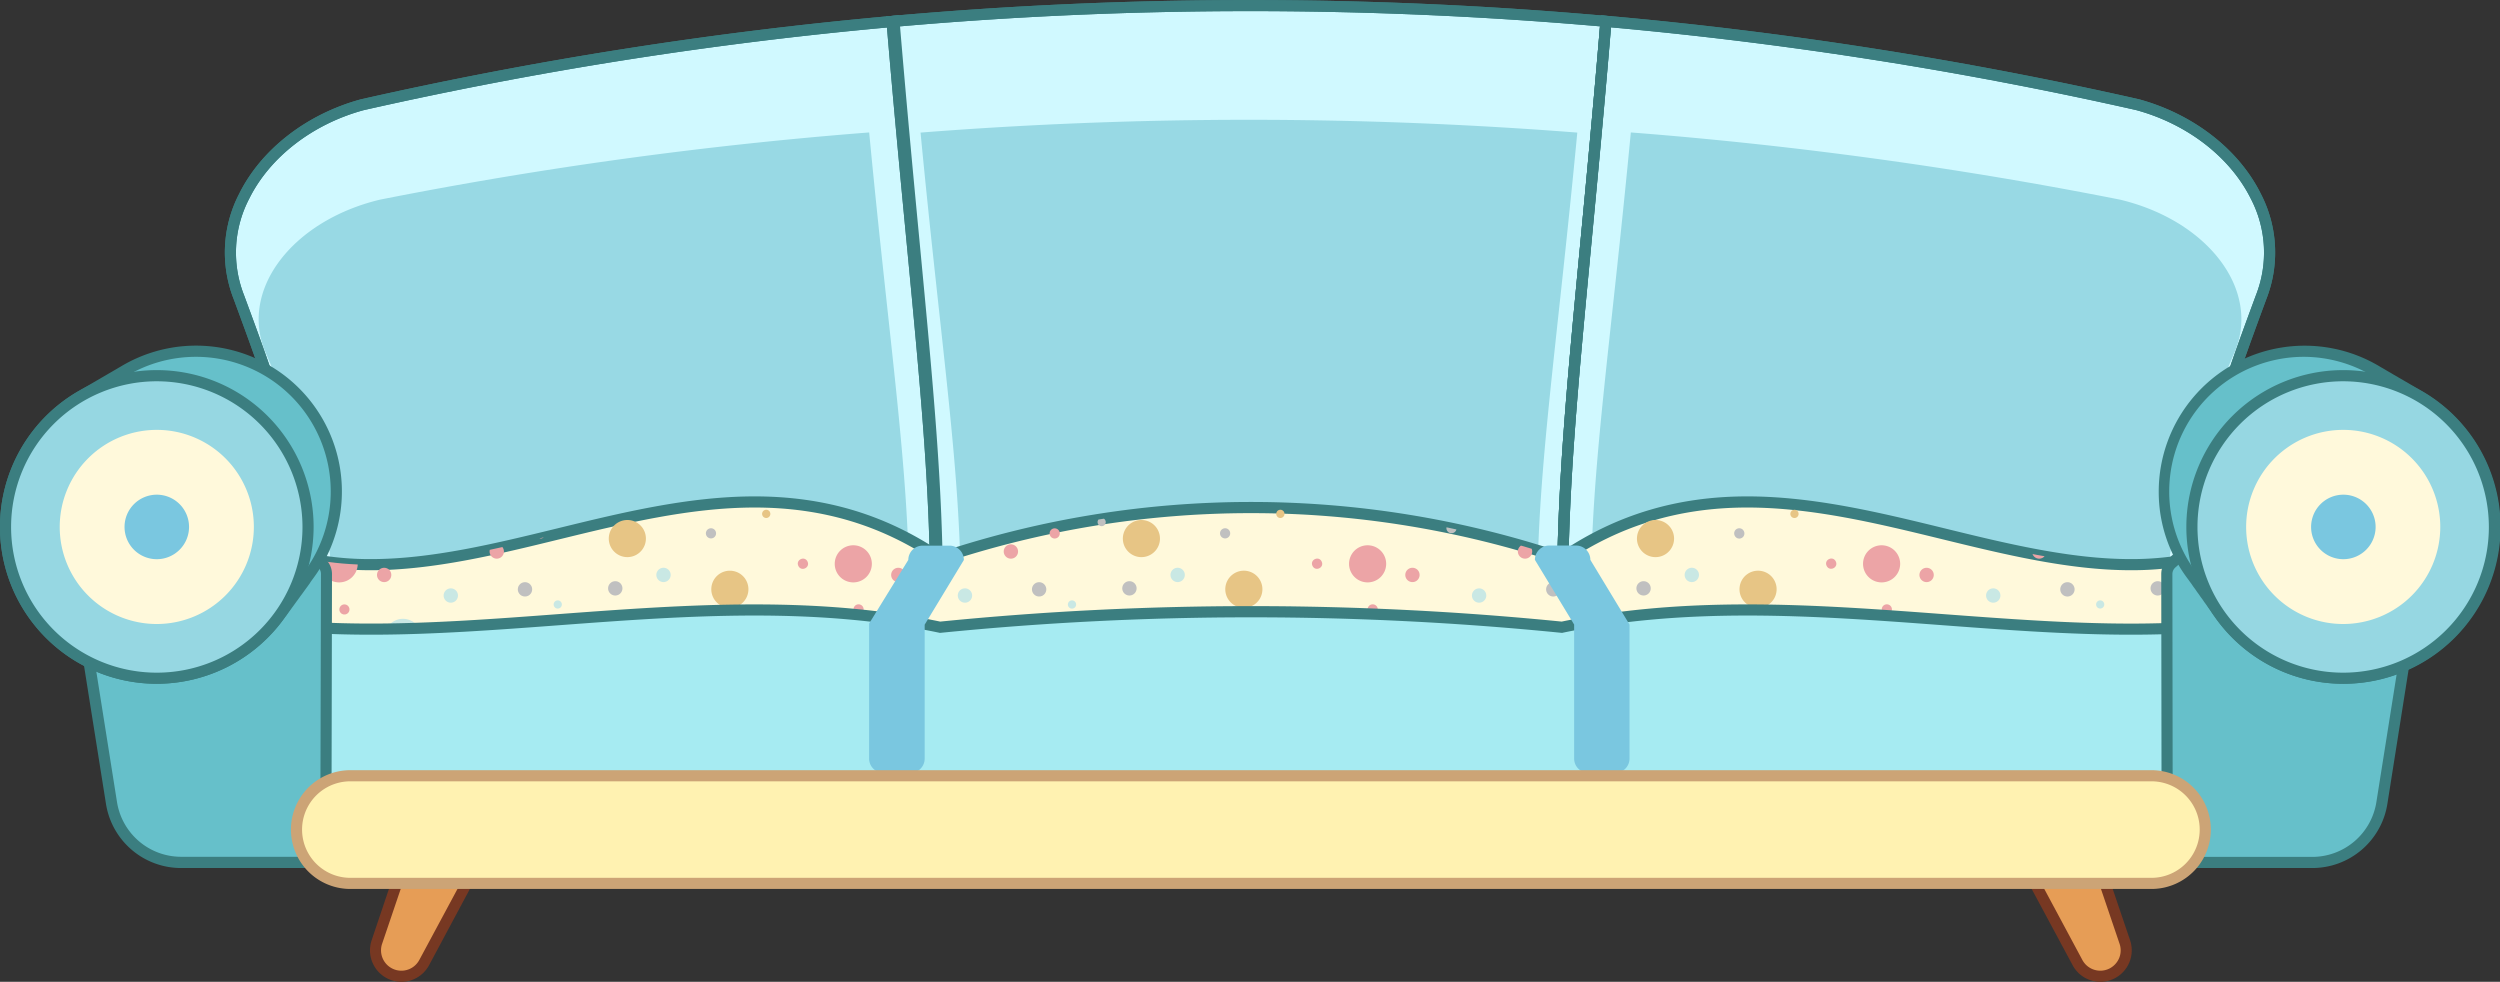 <svg xmlns="http://www.w3.org/2000/svg" xmlns:xlink="http://www.w3.org/1999/xlink" width="673.51" height="264.51" viewBox="0 0 673.51 264.51"><rect x="0" y="0" width="673.51" height="264.51" fill="#333333" stroke="none"/><defs><clipPath id="clip-path"><path d="M592.36,151.65a3.89,3.89,0,0,0-2.47-.9,5.51,5.51,0,0,0-.7.06A83.9,83.9,0,0,1,574,152.13c-16.47,0-33.72-4.22-50.4-8.3-17.31-4.23-35.19-8.59-52.93-8.59-18.74,0-35.09,5-49.92,15.16a263.72,263.72,0,0,0-167.55,0c-14.83-10.19-31.18-15.16-49.92-15.16-17.74,0-35.63,4.36-52.92,8.59-16.69,4.08-33.95,8.3-50.41,8.3a83.12,83.12,0,0,1-15.18-1.32,5.36,5.36,0,0,0-.69-.06,3.87,3.87,0,0,0-3.86,3.87v70a3.86,3.86,0,0,0,5.49,3.51,82.22,82.22,0,0,1,35.33-7.42c15.79,0,32.08,3.59,47.83,7.06,16.16,3.56,32.87,7.24,49.5,7.24A90.47,90.47,0,0,0,254,228.21a3.85,3.85,0,0,0,2.36-3.56v-7.91H417.59v7.91a3.86,3.86,0,0,0,2.37,3.56A90.35,90.35,0,0,0,455.6,235h0c16.64,0,33.35-3.68,49.51-7.24,15.75-3.47,32-7.06,47.82-7.06a82.22,82.22,0,0,1,35.33,7.42,3.87,3.87,0,0,0,5.49-3.51v-70A3.86,3.86,0,0,0,592.36,151.65Z" fill="none"/></clipPath><symbol id="New_Symbol_42" data-name="New Symbol 42" viewBox="0 0 513.08 66.13"><path d="M430.85,43.69a1.37,1.37,0,1,1,1.93.13A1.37,1.37,0,0,1,430.85,43.69Z" fill="#eca4a6"/><path d="M487.11,50.78a1.93,1.93,0,1,1-2.67.58A1.93,1.93,0,0,1,487.11,50.78Z" fill="#e7c585"/><path d="M438.52,66.13a1.11,1.11,0,0,1-.11-1.56,1.09,1.09,0,0,1,1.55-.11,1.11,1.11,0,0,1,.11,1.56" fill="#e7c585"/><path d="M506.71,36.58a1.93,1.93,0,1,1-2.38-1.32A1.92,1.92,0,0,1,506.71,36.58Z" fill="silver"/><path d="M486.7,61.66a5,5,0,0,1,6.35,3.18" fill="#eca4a6"/><path d="M478.81,38.25a1.93,1.93,0,1,1,2.59.86A1.93,1.93,0,0,1,478.81,38.25Z" fill="silver"/><path d="M461.34,62.24a1.37,1.37,0,1,1,1.31-1.42A1.36,1.36,0,0,1,461.34,62.24Z" fill="#c9e8e4"/><path d="M475.79,3.82a5,5,0,1,1-3.18,6.35A5,5,0,0,1,475.79,3.82Z" fill="silver"/><path d="M428.25,13.42a1.1,1.1,0,1,1-1.28-.89A1.1,1.1,0,0,1,428.25,13.42Z" fill="#c9e8e4"/><path d="M500.13,8.39a1.11,1.11,0,1,1-1.29-.89A1.11,1.11,0,0,1,500.13,8.39Z" fill="#e7c585"/><path d="M456.86,4.35a1.37,1.37,0,1,1,1.61,1.08A1.38,1.38,0,0,1,456.86,4.35Z" fill="#eca4a6"/><path d="M474.21,51.27a1.37,1.37,0,0,1,.9,2.59,1.37,1.37,0,0,1-.9-2.59Z" fill="silver"/><path d="M443.71,35.08a1.93,1.93,0,1,1,.46-2.69A1.93,1.93,0,0,1,443.71,35.08Z" fill="#eca4a6"/><path d="M440.6,14.35a1.1,1.1,0,0,1,.48-1.48,1.1,1.1,0,1,1-.48,1.48Z" fill="silver"/><path d="M432.6,59.23a1.93,1.93,0,1,1-.73,2.63A1.92,1.92,0,0,1,432.6,59.23Z" fill="#c9e8e4"/><path d="M467.54,13.69a1.94,1.94,0,0,1-2.46,1.18,1.93,1.93,0,1,1,2.46-1.18Z" fill="#c9e8e4"/><path d="M503,53.16a1.93,1.93,0,1,1-2.7-.36A1.92,1.92,0,0,1,503,53.16Z" fill="#c9e8e4"/><path d="M450.1,54.69A5,5,0,1,1,452,47.85,5,5,0,0,1,450.1,54.69Z" fill="#c9e8e4"/><path d="M510.52,28.07a5,5,0,1,1,1.91-6.85A5,5,0,0,1,510.52,28.07Z" fill="#e7c585"/><path d="M430.47,35.51a5,5,0,1,1,5-5A5,5,0,0,1,430.47,35.51Z" fill="#eca4a6"/><path d="M483.36,22.49a1.37,1.37,0,1,1,1.52,1.19A1.36,1.36,0,0,1,483.36,22.49Z" fill="#eca4a6"/><path d="M460.33,37.13a1.93,1.93,0,1,1-1.7,2.13A1.92,1.92,0,0,1,460.33,37.13Z" fill="#c9e8e4"/><path d="M454,21.92a1.37,1.37,0,1,1-1.82-2.05A1.37,1.37,0,0,1,454,21.92Z" fill="silver"/><path d="M474.79,27.7a1.93,1.93,0,1,1-1.34-2.37A1.93,1.93,0,0,1,474.79,27.7Z" fill="#eca4a6"/><path d="M490,40.56a1.1,1.1,0,1,1-1.54.26A1.1,1.1,0,0,1,490,40.56Z" fill="#c9e8e4"/><path d="M496.56,18.52a1.1,1.1,0,1,1,.08,1.56A1.11,1.11,0,0,1,496.56,18.52Z" fill="silver"/><path d="M292.34,43.69a1.37,1.37,0,1,1,1.93.13A1.36,1.36,0,0,1,292.34,43.69Z" fill="#eca4a6"/><path d="M348.59,50.78a1.93,1.93,0,1,1-2.66.58A1.93,1.93,0,0,1,348.59,50.78Z" fill="#e7c585"/><path d="M300,66.13a1.11,1.11,0,1,1,1.56-.11" fill="#e7c585"/><path d="M400.38,61.22a1.37,1.37,0,0,1-1.55-1.16A1.35,1.35,0,0,1,400,58.52a1.36,1.36,0,1,1,.39,2.7Z" fill="#eca4a6"/><path d="M380.87,61.89a1.93,1.93,0,1,1-1,2.54A1.92,1.92,0,0,1,380.87,61.89Z" fill="#eca4a6"/><path d="M402,36a5,5,0,1,1-6.22-3.44A5,5,0,0,1,402,36Z" fill="#e7c585"/><path d="M368.2,36.58a1.93,1.93,0,1,1-2.39-1.32A1.93,1.93,0,0,1,368.2,36.58Z" fill="silver"/><path d="M382.43,8.58a1.11,1.11,0,1,1,.94-1.25A1.11,1.11,0,0,1,382.43,8.58Z" fill="silver"/><path d="M348.18,61.66a5,5,0,0,1,6.36,3.18" fill="#eca4a6"/><path d="M410.53,45.78a1.93,1.93,0,1,1,1.22-2.44A1.93,1.93,0,0,1,410.53,45.78Z" fill="#c9e8e4"/><path d="M340.3,38.25a1.93,1.93,0,1,1,2.58.86A1.92,1.92,0,0,1,340.3,38.25Z" fill="silver"/><path d="M406.66,16a1.1,1.1,0,0,1,1.39.7,1.11,1.11,0,1,1-1.39-.7Z" fill="#e7c585"/><path d="M322.83,62.24a1.37,1.37,0,1,1,1.31-1.42A1.37,1.37,0,0,1,322.83,62.24Z" fill="#c9e8e4"/><path d="M373.11,49.21a5,5,0,1,1-3.18,6.35A5,5,0,0,1,373.11,49.21Z" fill="silver"/><path d="M337.28,3.82a5,5,0,1,1-3.18,6.35A5,5,0,0,1,337.28,3.82Z" fill="silver"/><path d="M289.74,13.42a1.1,1.1,0,1,1-1.28-.89A1.1,1.1,0,0,1,289.74,13.42Z" fill="#c9e8e4"/><path d="M361.61,8.39a1.1,1.1,0,1,1-1.28-.89A1.1,1.1,0,0,1,361.61,8.39Z" fill="#e7c585"/><path d="M318.35,4.35A1.37,1.37,0,1,1,320,5.43,1.37,1.37,0,0,1,318.35,4.35Z" fill="#eca4a6"/><path d="M387.44,46.36a1.93,1.93,0,1,1,2.5-1.08A1.93,1.93,0,0,1,387.44,46.36Z" fill="#eca4a6"/><path d="M335.7,51.27a1.37,1.37,0,1,1-.85,1.74A1.37,1.37,0,0,1,335.7,51.27Z" fill="silver"/><path d="M391.68,21a1.37,1.37,0,0,1,1.74.85,1.37,1.37,0,1,1-2.59.89A1.37,1.37,0,0,1,391.68,21Z" fill="silver"/><path d="M305.19,35.08a1.93,1.93,0,1,1,.47-2.69A1.94,1.94,0,0,1,305.19,35.08Z" fill="#eca4a6"/><path d="M418,57.11a1.37,1.37,0,1,1-.22-1.92A1.36,1.36,0,0,1,418,57.11Z" fill="silver"/><path d="M302.08,14.35a1.1,1.1,0,1,1,1.49.49A1.11,1.11,0,0,1,302.08,14.35Z" fill="silver"/><path d="M294.08,59.23a1.93,1.93,0,0,1,2.63.74,1.93,1.93,0,0,1-3.36,1.89A1.94,1.94,0,0,1,294.08,59.23Z" fill="#c9e8e4"/><path d="M329,13.69a1.93,1.93,0,1,1-1.18-2.46A1.93,1.93,0,0,1,329,13.69Z" fill="#c9e8e4"/><path d="M364.46,53.16a1.93,1.93,0,1,1-2.7-.36A1.94,1.94,0,0,1,364.46,53.16Z" fill="#c9e8e4"/><circle cx="416.91" cy="30.5" r="1.37" transform="translate(28.81 185.81) rotate(-26)" fill="#eca4a6"/><path d="M311.59,54.69a5,5,0,1,1,1.9-6.84A5,5,0,0,1,311.59,54.69Z" fill="#c9e8e4"/><path d="M372,28.07a5,5,0,1,1,1.9-6.85A5,5,0,0,1,372,28.07Z" fill="#e7c585"/><path d="M292,35.51a5,5,0,1,1,5-5A5,5,0,0,1,292,35.51Z" fill="#eca4a6"/><path d="M344.85,22.49a1.37,1.37,0,1,1,1.52,1.19A1.37,1.37,0,0,1,344.85,22.49Z" fill="#eca4a6"/><path d="M321.82,37.13a1.93,1.93,0,1,1-1.7,2.13A1.93,1.93,0,0,1,321.82,37.13Z" fill="#c9e8e4"/><path d="M315.51,21.92a1.37,1.37,0,1,1,.12-1.93A1.37,1.37,0,0,1,315.51,21.92Z" fill="silver"/><path d="M336.27,27.7a1.93,1.93,0,1,1-1.33-2.37A1.92,1.92,0,0,1,336.27,27.7Z" fill="#eca4a6"/><path d="M351.49,40.56a1.1,1.1,0,0,1,.26,1.54,1.12,1.12,0,0,1-1.54.26,1.1,1.1,0,1,1,1.28-1.8Z" fill="#c9e8e4"/><path d="M377.42,33.66a1.93,1.93,0,1,1,2.08,1.76A1.92,1.92,0,0,1,377.42,33.66Z" fill="#c9e8e4"/><path d="M396.14.49a1.37,1.37,0,1,1-1.93-.17A1.38,1.38,0,0,1,396.14.49Z" fill="#eca4a6"/><path d="M358.05,18.52a1.1,1.1,0,1,1,.07,1.56A1.11,1.11,0,0,1,358.05,18.52Z" fill="silver"/><path d="M153.83,43.69a1.37,1.37,0,1,1,1.93.13A1.36,1.36,0,0,1,153.83,43.69Z" fill="#eca4a6"/><path d="M210.08,50.78a1.93,1.93,0,1,1-2.67.58A1.93,1.93,0,0,1,210.08,50.78Z" fill="#e7c585"/><path d="M161.49,66.13a1.11,1.11,0,1,1,1.56-.11" fill="#e7c585"/><path d="M261.86,61.22a1.36,1.36,0,0,1-.38-2.7,1.36,1.36,0,1,1,.38,2.7Z" fill="#eca4a6"/><path d="M242.36,61.89a1.93,1.93,0,1,1-1,2.54A1.93,1.93,0,0,1,242.36,61.89Z" fill="#eca4a6"/><path d="M263.47,36a5,5,0,1,1-6.22-3.44A5,5,0,0,1,263.47,36Z" fill="#e7c585"/><path d="M229.69,36.58a1.93,1.93,0,1,1-2.39-1.32A1.93,1.93,0,0,1,229.69,36.58Z" fill="silver"/><path d="M243.91,8.58a1.11,1.11,0,1,1,1-1.25A1.12,1.12,0,0,1,243.91,8.58Z" fill="silver"/><path d="M209.67,61.66A5,5,0,0,1,216,64.84" fill="#eca4a6"/><path d="M272,45.78a1.93,1.93,0,1,1,1.22-2.44A1.93,1.93,0,0,1,272,45.78Z" fill="#c9e8e4"/><path d="M201.78,38.25a1.93,1.93,0,1,1,2.59.86A1.94,1.94,0,0,1,201.78,38.25Z" fill="silver"/><path d="M268.14,16a1.11,1.11,0,1,1-.7,1.39A1.11,1.11,0,0,1,268.14,16Z" fill="#e7c585"/><path d="M184.32,62.24a1.37,1.37,0,1,1-.12-2.73,1.38,1.38,0,0,1,1.43,1.31A1.36,1.36,0,0,1,184.32,62.24Z" fill="#c9e8e4"/><path d="M234.6,49.21a5,5,0,1,1-3.18,6.35A5,5,0,0,1,234.6,49.21Z" fill="silver"/><path d="M198.77,3.82a5,5,0,1,1-3.18,6.35A5,5,0,0,1,198.77,3.82Z" fill="silver"/><path d="M151.23,13.42a1.11,1.11,0,1,1-1.29-.89A1.1,1.1,0,0,1,151.23,13.42Z" fill="#c9e8e4"/><path d="M223.1,8.39a1.1,1.1,0,1,1-1.28-.89A1.1,1.1,0,0,1,223.1,8.39Z" fill="#e7c585"/><path d="M179.83,4.35a1.37,1.37,0,1,1,1.61,1.08A1.38,1.38,0,0,1,179.83,4.35Z" fill="#eca4a6"/><path d="M248.92,46.36a1.93,1.93,0,1,1,2.51-1.08A1.94,1.94,0,0,1,248.92,46.36Z" fill="#eca4a6"/><path d="M197.18,51.27a1.37,1.37,0,1,1,.9,2.59,1.37,1.37,0,0,1-.9-2.59Z" fill="silver"/><path d="M253.16,21a1.37,1.37,0,0,1,.9,2.59,1.37,1.37,0,0,1-.9-2.59Z" fill="silver"/><path d="M166.68,35.08a1.93,1.93,0,1,1,.47-2.69A1.94,1.94,0,0,1,166.68,35.08Z" fill="#eca4a6"/><path d="M279.47,57.11a1.37,1.37,0,1,1-.23-1.92A1.37,1.37,0,0,1,279.47,57.11Z" fill="silver"/><path d="M163.57,14.35a1.1,1.1,0,1,1,1.49.49A1.1,1.1,0,0,1,163.57,14.35Z" fill="silver"/><path d="M155.57,59.23a1.93,1.93,0,1,1-.73,2.63A1.93,1.93,0,0,1,155.57,59.23Z" fill="#c9e8e4"/><path d="M190.51,13.69a1.93,1.93,0,1,1-1.18-2.46A1.93,1.93,0,0,1,190.51,13.69Z" fill="#c9e8e4"/><path d="M226,53.16a1.93,1.93,0,0,1-3.06,2.35A1.93,1.93,0,1,1,226,53.16Z" fill="#c9e8e4"/><circle cx="278.39" cy="30.5" r="1.37" transform="translate(14.8 125.1) rotate(-26)" fill="#eca4a6"/><path d="M173.08,54.69a5,5,0,1,1,1.9-6.84A5,5,0,0,1,173.08,54.69Z" fill="#c9e8e4"/><path d="M233.5,28.07a5,5,0,1,1,1.9-6.85A5,5,0,0,1,233.5,28.07Z" fill="#e7c585"/><path d="M153.44,35.51a5,5,0,1,1,5-5A5,5,0,0,1,153.44,35.51Z" fill="#eca4a6"/><path d="M206.34,22.49a1.37,1.37,0,1,1,1.52,1.19A1.36,1.36,0,0,1,206.34,22.49Z" fill="#eca4a6"/><path d="M183.3,37.13a1.93,1.93,0,1,1-1.69,2.13A1.91,1.91,0,0,1,183.3,37.13Z" fill="#c9e8e4"/><path d="M177,21.92a1.37,1.37,0,1,1,.11-1.93A1.35,1.35,0,0,1,177,21.92Z" fill="silver"/><path d="M197.76,27.7a1.93,1.93,0,1,1-1.34-2.37A1.93,1.93,0,0,1,197.76,27.7Z" fill="#eca4a6"/><path d="M213,40.56a1.11,1.11,0,1,1-1.54.26A1.1,1.1,0,0,1,213,40.56Z" fill="#c9e8e4"/><path d="M238.9,33.66A1.93,1.93,0,1,1,241,35.42,1.93,1.93,0,0,1,238.9,33.66Z" fill="#c9e8e4"/><path d="M257.62.49A1.37,1.37,0,1,1,255.7.32,1.35,1.35,0,0,1,257.62.49Z" fill="#eca4a6"/><path d="M219.54,18.52a1.1,1.1,0,1,1,.07,1.56A1.11,1.11,0,0,1,219.54,18.52Z" fill="silver"/><path d="M15.32,43.69a1.36,1.36,0,1,1,1.93.13A1.36,1.36,0,0,1,15.32,43.69Z" fill="#eca4a6"/><path d="M71.57,50.78a1.93,1.93,0,1,1-2.67.58A1.95,1.95,0,0,1,71.57,50.78Z" fill="#e7c585"/><path d="M23,66.13a1.11,1.11,0,0,1-.11-1.56A1.11,1.11,0,0,1,24.54,66" fill="#e7c585"/><path d="M123.35,61.22a1.36,1.36,0,1,1,1.16-1.54A1.35,1.35,0,0,1,123.35,61.22Z" fill="#eca4a6"/><path d="M103.85,61.89a1.93,1.93,0,1,1-1,2.54A1.93,1.93,0,0,1,103.85,61.89Z" fill="#eca4a6"/><path d="M125,36a5,5,0,1,1-6.21-3.44A5,5,0,0,1,125,36Z" fill="#e7c585"/><path d="M91.17,36.58a1.93,1.93,0,1,1-2.38-1.32A1.92,1.92,0,0,1,91.17,36.58Z" fill="silver"/><path d="M105.4,8.58a1.1,1.1,0,0,1-1.24-1,1.1,1.1,0,1,1,2.18-.3A1.1,1.1,0,0,1,105.4,8.58Z" fill="silver"/><path d="M71.16,61.66a5,5,0,0,1,6.35,3.18" fill="#eca4a6"/><path d="M133.51,45.78a1.93,1.93,0,1,1,1.22-2.44A1.92,1.92,0,0,1,133.51,45.78Z" fill="#c9e8e4"/><path d="M63.27,38.25a1.93,1.93,0,1,1,2.59.86A1.94,1.94,0,0,1,63.27,38.25Z" fill="silver"/><path d="M129.63,16a1.11,1.11,0,1,1-.7,1.39A1.1,1.1,0,0,1,129.63,16Z" fill="#e7c585"/><path d="M45.8,62.24a1.37,1.37,0,1,1,1.31-1.42A1.36,1.36,0,0,1,45.8,62.24Z" fill="#c9e8e4"/><path d="M96.09,49.21a5,5,0,1,1-3.18,6.35A5,5,0,0,1,96.09,49.21Z" fill="silver"/><path d="M60.26,3.82a5,5,0,1,1-3.19,6.35A5,5,0,0,1,60.26,3.82Z" fill="silver"/><path d="M12.71,13.42a1.1,1.1,0,1,1-1.28-.89A1.1,1.1,0,0,1,12.71,13.42Z" fill="#c9e8e4"/><path d="M84.59,8.39A1.11,1.11,0,1,1,83.3,7.5,1.1,1.1,0,0,1,84.59,8.39Z" fill="#e7c585"/><path d="M41.32,4.35a1.37,1.37,0,1,1,1.61,1.08A1.38,1.38,0,0,1,41.32,4.35Z" fill="#eca4a6"/><path d="M110.41,46.36a1.93,1.93,0,1,1,2.51-1.08A1.94,1.94,0,0,1,110.41,46.36Z" fill="#eca4a6"/><path d="M58.67,51.27A1.37,1.37,0,1,1,57.83,53,1.37,1.37,0,0,1,58.67,51.27Z" fill="silver"/><path d="M114.65,21a1.37,1.37,0,0,1,.9,2.59,1.37,1.37,0,1,1-.9-2.59Z" fill="silver"/><path d="M28.17,35.08a1.93,1.93,0,1,1,.46-2.69A1.94,1.94,0,0,1,28.17,35.08Z" fill="#eca4a6"/><path d="M141,57.11a1.36,1.36,0,0,1-1.92.23,1.37,1.37,0,1,1,1.92-.23Z" fill="silver"/><path d="M25.06,14.35a1.1,1.1,0,0,1,2-1,1.1,1.1,0,1,1-2,1Z" fill="silver"/><path d="M17.06,59.23a1.93,1.93,0,1,1-.73,2.63A1.94,1.94,0,0,1,17.06,59.23Z" fill="#c9e8e4"/><path d="M52,13.69a1.94,1.94,0,0,1-2.46,1.18A1.93,1.93,0,1,1,52,13.69Z" fill="#c9e8e4"/><path d="M87.43,53.16a1.93,1.93,0,1,1-2.7-.36A1.92,1.92,0,0,1,87.43,53.16Z" fill="#c9e8e4"/><circle cx="139.88" cy="30.5" r="1.37" transform="translate(0.78 64.39) rotate(-26)" fill="#eca4a6"/><path d="M34.56,54.69a5,5,0,1,1,1.91-6.84A5,5,0,0,1,34.56,54.69Z" fill="#c9e8e4"/><path d="M95,28.07a5,5,0,1,1,1.91-6.85A5,5,0,0,1,95,28.07Z" fill="#e7c585"/><path d="M14.93,35.51a5,5,0,1,1,5-5A5,5,0,0,1,14.93,35.51Z" fill="#eca4a6"/><path d="M67.82,22.49a1.37,1.37,0,1,1,1.52,1.19A1.36,1.36,0,0,1,67.82,22.49Z" fill="#eca4a6"/><path d="M44.79,37.13a1.93,1.93,0,1,1-1.7,2.13A1.93,1.93,0,0,1,44.79,37.13Z" fill="#c9e8e4"/><path d="M38.49,21.92A1.37,1.37,0,1,1,38.6,20,1.37,1.37,0,0,1,38.49,21.92Z" fill="silver"/><path d="M59.25,27.7a1.93,1.93,0,1,1-1.34-2.37A1.93,1.93,0,0,1,59.25,27.7Z" fill="#eca4a6"/><path d="M74.46,40.56a1.1,1.1,0,0,1,.26,1.54,1.1,1.1,0,1,1-1.8-1.28A1.1,1.1,0,0,1,74.46,40.56Z" fill="#c9e8e4"/><path d="M100.39,33.66a1.93,1.93,0,1,1,2.08,1.76A1.93,1.93,0,0,1,100.39,33.66Z" fill="#c9e8e4"/><path d="M119.11.49A1.37,1.37,0,1,1,117,2.25a1.38,1.38,0,0,1,.17-1.93A1.37,1.37,0,0,1,119.11.49Z" fill="#eca4a6"/><path d="M81,18.52a1.1,1.1,0,1,1,.08,1.56A1.11,1.11,0,0,1,81,18.52Z" fill="silver"/><path d="M2.44,57.11a1.36,1.36,0,0,1-1.92.23,1.37,1.37,0,1,1,1.92-.23Z" fill="silver"/><circle cx="1.37" cy="30.5" r="1.37" transform="translate(-13.23 3.69) rotate(-26)" fill="#eca4a6"/></symbol></defs><g id="Layer_2" data-name="Layer 2"><g id="Layer_1-2" data-name="Layer 1"><g id="Props"><g id="fu_big_sofa" data-name="fu_big sofa"><path d="M108.13,263h0a7,7,0,0,1-6.61-9.24l7.93-23.37a7,7,0,0,1,6.62-4.74h4.63A7,7,0,0,1,126.85,236l-12.56,23.38A7,7,0,0,1,108.13,263Z" fill="#e69d56"/><path d="M108.13,264.51a8.49,8.49,0,0,1-8-11.22L108,229.91a8.48,8.48,0,0,1,8-5.75h4.63a8.48,8.48,0,0,1,7.47,12.5L115.61,260A8.51,8.51,0,0,1,108.13,264.51Zm7.94-37.35a5.49,5.49,0,0,0-5.2,3.72l-7.93,23.38a5.49,5.49,0,0,0,5.19,7.25,5.47,5.47,0,0,0,4.83-2.89l12.57-23.38a5.48,5.48,0,0,0-4.83-8.08Z" fill="#773822"/><path d="M565.86,263h0a7,7,0,0,0,6.61-9.24l-7.93-23.37a7,7,0,0,0-6.62-4.74h-4.63A7,7,0,0,0,547.14,236l12.56,23.38A7,7,0,0,0,565.86,263Z" fill="#e69d56"/><path d="M565.86,264.51a8.49,8.49,0,0,1-7.48-4.47l-12.56-23.38a8.48,8.48,0,0,1,7.47-12.5h4.63a8.48,8.48,0,0,1,8,5.75l7.93,23.38a8.49,8.49,0,0,1-8,11.22Zm-12.57-37.35a5.48,5.48,0,0,0-4.83,8.08L561,258.62a5.48,5.48,0,0,0,9.29.59,5.4,5.4,0,0,0,.73-4.95l-7.93-23.38a5.49,5.49,0,0,0-5.2-3.72Z" fill="#773822"/><path d="M252.54,159.87H83.63c0-27.45-9.6-53.62-19.26-79.78C55.87,59,71.57,35.3,97.62,28.2A1084.25,1084.25,0,0,1,240.86,5.74C246.88,77.93,252.54,118.41,252.54,159.87Z" fill="#d0f9ff"/><path d="M254,161.37H82.13v-1.5c0-27.37-9.74-53.75-19.16-79.26a34.32,34.32,0,0,1,1.46-28.39c5.94-12,18.2-21.49,32.79-25.46A1088.41,1088.41,0,0,1,240.72,4.25l1.5-.14.13,1.51c1.9,22.75,3.77,42.45,5.42,59.83,3.64,38.29,6.27,66,6.27,94.42Zm-168.92-3H251c-.09-27.8-2.69-55.1-6.25-92.64-1.62-17-3.45-36.23-5.3-58.36A1085.44,1085.44,0,0,0,98,29.67C84.23,33.41,72.68,42.34,67.12,53.56a31.39,31.39,0,0,0-1.36,26C75.12,104.87,84.78,131,85.12,158.37Z" fill="#3b7e80"/><path d="M421,159.87H252.07c0-41.46-5.7-81.94-11.75-154.08a1083.85,1083.85,0,0,1,192.34,0C426.64,77.93,421,118.41,421,159.87Z" fill="#d0f9ff"/><path d="M422.47,161.37H250.57v-1.5c0-28.31-2.64-55.91-6.29-94.12-1.66-17.38-3.55-37.08-5.46-59.84l-.12-1.48,1.48-.14a1087.84,1087.84,0,0,1,192.61,0l1.49.13-.13,1.49c-1.9,22.82-3.77,42.56-5.43,60-3.63,38.16-6.25,65.73-6.25,94Zm-168.91-3H419.48c.09-27.9,2.68-55.23,6.25-92.8,1.62-17,3.45-36.29,5.31-58.47a1085.66,1085.66,0,0,0-189.1.05c1.86,22.11,3.7,41.32,5.32,58.32C250.86,103.08,253.47,130.44,253.56,158.37Z" fill="#3b7e80"/><path d="M589.89,159.87H421c0-41.46,5.67-81.94,11.69-154.13A1084.51,1084.51,0,0,1,575.9,28.2c26,7.1,41.74,30.84,33.24,51.89C599.48,106.25,589.89,132.42,589.89,159.87Z" fill="#d0f9ff"/><path d="M591.39,161.37H419.47v-1.5c0-28.43,2.63-56.07,6.27-94.32,1.65-17.41,3.52-37.14,5.42-59.93l.13-1.51,1.5.14A1087,1087,0,0,1,576.23,26.74c14.66,4,26.92,13.51,32.85,25.48a34.29,34.29,0,0,1,1.45,28.43c-9.4,25.47-19.14,51.85-19.14,79.22Zm-168.91-3H588.4c.34-27.36,10-53.5,19.34-78.8a31.39,31.39,0,0,0-1.34-26c-5.57-11.22-17.11-20.15-30.9-23.91A1086.4,1086.4,0,0,0,434,7.37c-1.86,22.18-3.69,41.43-5.31,58.46C425.16,103.33,422.57,130.6,422.48,158.37Z" fill="#3b7e80"/><path d="M244.91,159.87H89.53c0-22.12-8.82-43.2-17.71-64.28C64,78.63,78.44,59.5,102.4,53.78a1129,1129,0,0,1,131.76-18.1C239.7,93.85,244.91,126.47,244.91,159.87Z" fill="#98d9e4"/><path d="M414.19,159.87H258.81c0-33.4-5.24-66-10.81-124.15a1137.17,1137.17,0,0,1,176.93,0C419.4,93.85,414.19,126.47,414.19,159.87Z" fill="#98d9e4"/><path d="M584,159.87H428.61c0-33.4,5.21-66,10.74-124.19a1129.44,1129.44,0,0,1,131.77,18.1c24,5.72,38.4,24.85,30.58,41.81C592.81,116.67,584,137.75,584,159.87Z" fill="#98d9e4"/><path d="M254,161.37H82.13v-1.5c0-27.37-9.74-53.75-19.16-79.26a34.32,34.32,0,0,1,1.46-28.39c5.94-12,18.2-21.49,32.79-25.46A1088.41,1088.41,0,0,1,240.72,4.25l1.5-.14.13,1.51c1.9,22.75,3.77,42.45,5.42,59.83,3.64,38.29,6.27,66,6.27,94.42Zm-168.92-3H251c-.09-27.8-2.69-55.1-6.25-92.64-1.62-17-3.45-36.23-5.3-58.36A1085.44,1085.44,0,0,0,98,29.67C84.23,33.41,72.68,42.34,67.12,53.56a31.39,31.39,0,0,0-1.36,26C75.12,104.87,84.78,131,85.12,158.37Z" fill="#3b7e80"/><path d="M422.47,161.37H250.57v-1.5c0-28.31-2.64-55.91-6.29-94.12-1.66-17.38-3.55-37.08-5.46-59.84l-.12-1.48,1.48-.14a1087.84,1087.84,0,0,1,192.61,0l1.49.13-.13,1.49c-1.9,22.82-3.77,42.56-5.43,60-3.63,38.16-6.25,65.73-6.25,94Zm-168.91-3H419.48c.09-27.9,2.68-55.23,6.25-92.8,1.62-17,3.45-36.29,5.31-58.47a1085.66,1085.66,0,0,0-189.1.05c1.86,22.11,3.7,41.32,5.32,58.32C250.86,103.08,253.47,130.44,253.56,158.37Z" fill="#3b7e80"/><path d="M591.39,161.37H419.47v-1.5c0-28.43,2.63-56.07,6.27-94.32,1.65-17.41,3.52-37.14,5.42-59.93l.13-1.51,1.5.14A1087,1087,0,0,1,576.23,26.74c14.66,4,26.92,13.51,32.85,25.48a34.29,34.29,0,0,1,1.45,28.43c-9.4,25.47-19.14,51.85-19.14,79.22Zm-168.91-3H588.4c.34-27.36,10-53.5,19.34-78.8a31.39,31.39,0,0,0-1.34-26c-5.57-11.22-17.11-20.15-30.9-23.91A1086.4,1086.4,0,0,0,434,7.37c-1.86,22.18-3.69,41.43-5.31,58.46C425.16,103.33,422.57,130.6,422.48,158.37Z" fill="#3b7e80"/><path d="M593.75,154.61v48.66H80.24V154.61a3.87,3.87,0,0,1,3.86-3.86,4,4,0,0,1,.69.06A84,84,0,0,0,100,152.12c16.47,0,33.72-4.22,50.41-8.29,17.29-4.23,35.18-8.6,52.92-8.6,18.74,0,35.09,5,49.93,15.17a263.69,263.69,0,0,1,167.54,0c14.83-10.19,31.18-15.17,49.92-15.17,17.74,0,35.62,4.37,52.93,8.6,16.68,4.07,33.94,8.29,50.4,8.29a83.92,83.92,0,0,0,15.17-1.31,4.14,4.14,0,0,1,.7-.06,3.87,3.87,0,0,1,3.86,3.86Z" fill="#fff9db"/><path d="M593.32,150.49a5.37,5.37,0,0,0-3.43-1.24,6.89,6.89,0,0,0-1,.08A82.27,82.27,0,0,1,574,150.62c-16.29,0-33.45-4.19-50-8.25-17.38-4.25-35.35-8.64-53.28-8.64-18.79,0-35.2,4.91-50.15,15a265.23,265.23,0,0,0-167.08,0c-15-10.1-31.37-15-50.16-15-17.94,0-35.91,4.39-53.31,8.65-16.59,4.05-33.75,8.24-50,8.24A82.44,82.44,0,0,1,85,149.33a6,6,0,0,0-.93-.08,5.36,5.36,0,0,0-5.36,5.36v48.66h3V154.61a2.37,2.37,0,0,1,2.36-2.36c.15,0,.3,0,.42,0A85.12,85.12,0,0,0,100,153.62c16.63,0,34-4.23,50.76-8.34,17.2-4.2,35-8.55,52.57-8.55,18.42,0,34.48,4.88,49.08,14.9l.61.43.71-.24a262.24,262.24,0,0,1,166.59,0l.71.24.62-.43c14.6-10,30.65-14.9,49.07-14.9,17.57,0,35.36,4.35,52.57,8.55,16.77,4.1,34.11,8.34,50.76,8.34a85.75,85.75,0,0,0,15.41-1.33l.41,0a2.43,2.43,0,0,1,1.56.54,2.35,2.35,0,0,1,.85,1.81v48.66h3V154.61A5.36,5.36,0,0,0,593.32,150.49Z" fill="#3b7e80"/><g clip-path="url(#clip-path)"><use width="513.08" height="66.13" transform="translate(76.44 121.39)" xlink:href="#New_Symbol_42"/></g><path d="M592.36,169.35a10.3,10.3,0,0,0-2.47-.28l-.7,0c-4.84.27-9.8.4-15.17.4-16.47,0-33.72-1.29-50.4-2.53-17.31-1.3-35.19-2.63-52.93-2.63-18.73,0-35.07,1.53-49.9,4.64a842,842,0,0,0-167.59,0c-14.83-3.11-31.17-4.64-49.9-4.64-17.74,0-35.63,1.33-52.92,2.63-16.69,1.24-33.95,2.53-50.41,2.53-5.37,0-10.34-.13-15.18-.4l-.69,0a10.18,10.18,0,0,0-2.47.28c-.88.22-1.39.55-1.39.9v56.3c0,.4.67.78,1.79,1a10.48,10.48,0,0,0,2.07.19,12.28,12.28,0,0,0,1.63-.11,249.8,249.8,0,0,1,35.33-2.27c15.79,0,32.08,1.1,47.83,2.16,16.16,1.09,32.87,2.22,49.5,2.22A280,280,0,0,0,254,227.64c1.43-.19,2.36-.61,2.36-1.09v-2.42H417.59v2.42c0,.48.94.9,2.37,1.09a279.65,279.65,0,0,0,35.64,2.09h0c16.64,0,33.35-1.13,49.51-2.22,15.75-1.06,32-2.16,47.82-2.16a249.8,249.8,0,0,1,35.33,2.27,12.28,12.28,0,0,0,1.63.11,10.48,10.48,0,0,0,2.07-.19c1.12-.21,1.79-.59,1.79-1v-56.3C593.75,169.9,593.24,169.57,592.36,169.35Z" fill="#a6ebf2"/><path d="M455.6,231.23a280.92,280.92,0,0,1-35.83-2.1c-3-.39-3.68-1.62-3.68-2.58v-.92H257.9v.92c0,1-.64,2.19-3.67,2.58a281.2,281.2,0,0,1-35.84,2.1c-16.67,0-33.39-1.13-49.57-2.22-15.74-1.06-32-2.16-47.76-2.16a248.29,248.29,0,0,0-35.12,2.26,13.67,13.67,0,0,1-4.2-.09c-2.48-.49-3-1.61-3-2.47v-56.3c0-.64.33-1.8,2.52-2.36a13.27,13.27,0,0,1,3.61-.3c4.81.27,9.75.4,15.1.4,16.4,0,33.61-1.28,50.26-2.53,17.34-1.29,35.23-2.63,53.07-2.63,18.7,0,35,1.51,50,4.63a842.4,842.4,0,0,1,167.43,0c14.93-3.12,31.28-4.63,50-4.63,17.83,0,35.73,1.34,53,2.63C540.39,166.7,557.61,168,574,168c5.33,0,10.27-.13,15.09-.4a13.2,13.2,0,0,1,3.62.3c2.19.56,2.52,1.72,2.52,2.36v56.3c0,.86-.52,2-3,2.47a13.67,13.67,0,0,1-4.2.09,248.19,248.19,0,0,0-35.12-2.26c-15.76,0-32,1.1-47.72,2.16C489,230.1,472.28,231.23,455.6,231.23Zm-36.51-5.3a6.06,6.06,0,0,0,1.06.22,276.66,276.66,0,0,0,35.45,2.08c16.57,0,33.24-1.12,49.36-2.21,15.81-1.07,32.11-2.17,48-2.17a251.13,251.13,0,0,1,35.54,2.29,10.63,10.63,0,0,0,3.2-.07c.25,0,.44-.1.58-.14V170.87l-.26-.07h0a10,10,0,0,0-2.72-.21c-4.87.27-9.86.4-15.25.4-16.52,0-33.8-1.29-50.51-2.54-17.26-1.29-35.11-2.62-52.82-2.62-18.58,0-34.81,1.51-49.59,4.61l-.23.05-.23,0a839,839,0,0,0-167.29,0l-.23,0-.23-.05c-14.78-3.1-31-4.61-49.59-4.61-17.73,0-35.56,1.33-52.81,2.62-16.74,1.25-34,2.54-50.52,2.54-5.41,0-10.4-.13-15.26-.4a10,10,0,0,0-2.71.21l-.26.08v55.05l.57.14a10.72,10.72,0,0,0,3.21.07,251.13,251.13,0,0,1,35.54-2.29c15.87,0,32.17,1.1,47.93,2.17,16.16,1.09,32.83,2.21,49.4,2.21a277,277,0,0,0,35.46-2.08,5.9,5.9,0,0,0,1.05-.22v-3.3H419.09Z" fill="#3b7e80"/><path d="M238,208.21a3.85,3.85,0,0,1-3.86-3.86V168l10.56-17.16A3.86,3.86,0,0,1,248.6,147h7.21a3.86,3.86,0,0,1,3.86,3.86l-10.56,17.43v36.09a3.86,3.86,0,0,1-3.87,3.86Z" fill="#7ac7e0"/><path d="M427.94,208.21a3.85,3.85,0,0,1-3.86-3.86V168.26l-10.57-17.43a3.86,3.86,0,0,1,3.86-3.86h7.22a3.86,3.86,0,0,1,3.86,3.86L439,168.26v36.09a3.85,3.85,0,0,1-3.86,3.86Z" fill="#7ac7e0"/><path d="M652.21,150l-10.51,66.3a19.07,19.07,0,0,1-18.83,16.08h-39l-.1-77.72a3.91,3.91,0,0,1,1.34-2.94l27.27-23.84a23.7,23.7,0,0,1,15.82-6,24.1,24.1,0,0,1,17,7A24.63,24.63,0,0,1,652.21,150Z" fill="#66c0ca"/><path d="M622.87,233.85H582.35l-.1-79.21a5.43,5.43,0,0,1,1.85-4.08l27.27-23.84a25.23,25.23,0,0,1,16.81-6.37,25.66,25.66,0,0,1,18,7.38,26.07,26.07,0,0,1,7.48,22.47h0L643.18,216.5A20.48,20.48,0,0,1,622.87,233.85Zm-37.52-3h37.52A17.49,17.49,0,0,0,640.22,216l10.51-66.28a23.05,23.05,0,0,0-6.64-19.88,22.63,22.63,0,0,0-15.91-6.52A22.26,22.26,0,0,0,613.35,129l-27.27,23.85a2.4,2.4,0,0,0-.83,1.81Z" fill="#3b7e80"/><path d="M88,154.64l-.19,77.71H48.86A19.06,19.06,0,0,1,30,216.27L19.51,150a24.54,24.54,0,0,1,24-28.12,23.73,23.73,0,0,1,15.83,6l27.26,23.83A4,4,0,0,1,88,154.64Z" fill="#66c0ca"/><path d="M89.28,233.85H48.86A20.49,20.49,0,0,1,28.54,216.5L18,150.21a26,26,0,0,1,25.51-29.86,25.26,25.26,0,0,1,16.83,6.38l27.25,23.83a5.42,5.42,0,0,1,1.85,4.09ZM43.54,123.35A23,23,0,0,0,21,149.73L31.51,216a17.49,17.49,0,0,0,17.35,14.82H86.28l.19-76.21a2.42,2.42,0,0,0-.83-1.83L58.38,129A22.24,22.24,0,0,0,43.54,123.35Z" fill="#3b7e80"/><path d="M75.85,165l.54-.75.55-.75.55-.75L78,162l.55-.75c.19-.25.36-.5.54-.75l.55-.75c.19-.25.37-.5.55-.76l.54-.74c.19-.25.37-.5.55-.76s.37-.49.55-.75.36-.5.54-.75.37-.5.55-.75A37.81,37.81,0,0,0,33.1,100.16l-.8.47-.81.47c-.27.15-.54.3-.8.46l-.8.47-.81.47-.8.47c-.27.15-.54.3-.8.47l-.81.46-.8.47-.8.47c-.27.15-.54.3-.81.47l-.8.46-.8.47-.8.47a40.73,40.73,0,1,0,53.44,59Z" fill="#66c0ca"/><path d="M42.24,184.21a42.23,42.23,0,0,1-21.14-78.8l.56-.32.25-.15.58-.34.22-.13.53-.31.27-.15c.17-.11.38-.22.58-.34l.23-.13c.15-.1.34-.2.53-.31l.26-.16.6-.34.21-.13.56-.32.24-.14.59-.35.22-.12c.17-.11.37-.22.58-.34l.22-.13.57-.33.23-.14.57-.33.24-.13.55-.33.25-.14.55-.32.25-.15.58-.34.23-.13a39.3,39.3,0,0,1,51.79,57.28l-.08.11c-.15.22-.3.43-.46.64l0,.06-.5.69-.08.11c-.15.22-.3.43-.46.64l-.08.1c-.15.22-.31.44-.47.65l-.08.11c-.15.22-.31.43-.46.64l-.09.12c-.15.21-.31.43-.47.63l-.08.12c-.15.21-.3.43-.46.63l-.09.13c-.15.21-.3.42-.46.62l-.09.13-.45.62-.09.13c-.15.21-.3.42-.46.62l-.09.13-.45.62-.12.17-.43.58-.08.12-.45.62L77,166l-.45.62A42.41,42.41,0,0,1,42.24,184.21ZM52.78,96.13a36.28,36.28,0,0,0-18.9,5.31l-.27.16c-.18.1-.36.2-.53.31l-.3.17c-.17.1-.34.19-.5.3l-.3.17q-.26.14-.51.3l-.27.15-.53.31-.28.17a5.39,5.39,0,0,0-.52.3l-.27.15-.54.32-.26.15-.54.32-.29.16-.51.3-.26.15-.55.32-.31.18-.49.29-.27.15-.54.32-.3.17-.5.29-.26.16-.54.31-.29.17-.51.3a39.23,39.23,0,1,0,51.44,56.87l.43-.58.14-.2c.14-.18.28-.38.42-.57l.1-.15c.16-.2.29-.38.41-.56l.14-.19.43-.58.12-.17.43-.59.11-.16c.16-.21.3-.4.43-.59l.12-.16.43-.58.12-.17.43-.59.11-.16c.17-.22.31-.41.44-.6l.11-.15.44-.61.11-.14.45-.62.09-.13c.17-.22.31-.41.45-.61l.1-.14.47-.65.07-.1c.17-.22.31-.41.44-.61l.11-.14A36.3,36.3,0,0,0,52.78,96.13Z" fill="#3b7e80"/><path d="M651,106.34l-1.51-.88c-.49-.3-1-.59-1.5-.87s-1-.6-1.51-.88-1-.59-1.51-.88-1-.59-1.5-.87-1-.6-1.51-.88-1-.59-1.51-.88a37.8,37.8,0,0,0-49.79,55.19c.33.47.67.94,1,1.4s.68,1,1,1.41.67,1,1,1.41.67.94,1,1.4.67,1,1,1.41.68,1,1,1.41.67.94,1,1.41A40.73,40.73,0,1,0,651,106.34Z" fill="#66c0ca"/><path d="M631.27,184.21a42.32,42.32,0,0,1-34.65-18.12c-.32-.42-.68-.91-1-1.4s-.68-.92-1-1.41-.68-.91-1-1.41-.68-.91-1-1.4-.68-.92-1-1.41-.68-.91-1-1.41-.68-.91-1-1.41a38.84,38.84,0,0,1-8.05-23.79,39.31,39.31,0,0,1,59.86-33.52c.47.26,1,.56,1.5.87s1,.56,1.51.88,1,.56,1.51.88,1,.56,1.5.87,1,.56,1.51.88,1,.56,1.51.88,1,.55,1.48.86a42.24,42.24,0,0,1-20.51,79.16ZM620.73,96.13a36.29,36.29,0,0,0-28.86,58.35c.36.51.69,1,1,1.4s.68,1,1,1.41.69,1,1,1.41.68,1,1,1.4.69,1,1,1.41.68,1,1,1.41.69,1,1,1.4a39.23,39.23,0,1,0,51.25-56.67l0,0c-.48-.29-1-.57-1.46-.84s-1-.61-1.5-.88-1-.61-1.51-.88-1-.6-1.51-.87-1-.61-1.5-.88-1-.61-1.51-.88-1-.6-1.5-.87A36.26,36.26,0,0,0,620.73,96.13Z" fill="#3b7e80"/><path d="M42.24,182.71A40.75,40.75,0,1,1,83,142,40.79,40.79,0,0,1,42.24,182.71Z" fill="#96d7e2"/><path d="M42.24,184.21A42.25,42.25,0,1,1,84.49,142,42.3,42.3,0,0,1,42.24,184.21Zm0-81.49A39.25,39.25,0,1,0,81.49,142,39.28,39.28,0,0,0,42.24,102.72Z" fill="#3b7e80"/><path d="M42.24,168.11A26.15,26.15,0,1,1,68.39,142,26.18,26.18,0,0,1,42.24,168.11Z" fill="#fff9db"/><path d="M42.24,150.65A8.69,8.69,0,1,1,50.93,142,8.7,8.7,0,0,1,42.24,150.65Z" fill="#7ac7e0"/><path d="M631.27,182.71A40.75,40.75,0,1,1,672,142,40.8,40.8,0,0,1,631.27,182.71Z" fill="#96d7e2"/><path d="M631.27,184.21A42.25,42.25,0,1,1,673.51,142,42.3,42.3,0,0,1,631.27,184.21Zm0-81.49A39.25,39.25,0,1,0,670.51,142,39.29,39.29,0,0,0,631.27,102.72Z" fill="#3b7e80"/><path d="M631.27,168.11A26.15,26.15,0,1,1,657.42,142,26.18,26.18,0,0,1,631.27,168.11Z" fill="#fff9db"/><path d="M631.27,150.65A8.69,8.69,0,1,1,640,142,8.7,8.7,0,0,1,631.27,150.65Z" fill="#7ac7e0"/><path d="M94.38,238a14.49,14.49,0,0,1,0-29H579.61a14.49,14.49,0,0,1,0,29Z" fill="#fff2b1"/><path d="M579.61,239.49H94.38a16,16,0,0,1,0-32H579.61a16,16,0,0,1,0,32Zm-485.23-29a13,13,0,0,0,0,26H579.61a13,13,0,0,0,0-26Z" fill="#cca476"/></g></g></g></g></svg>
